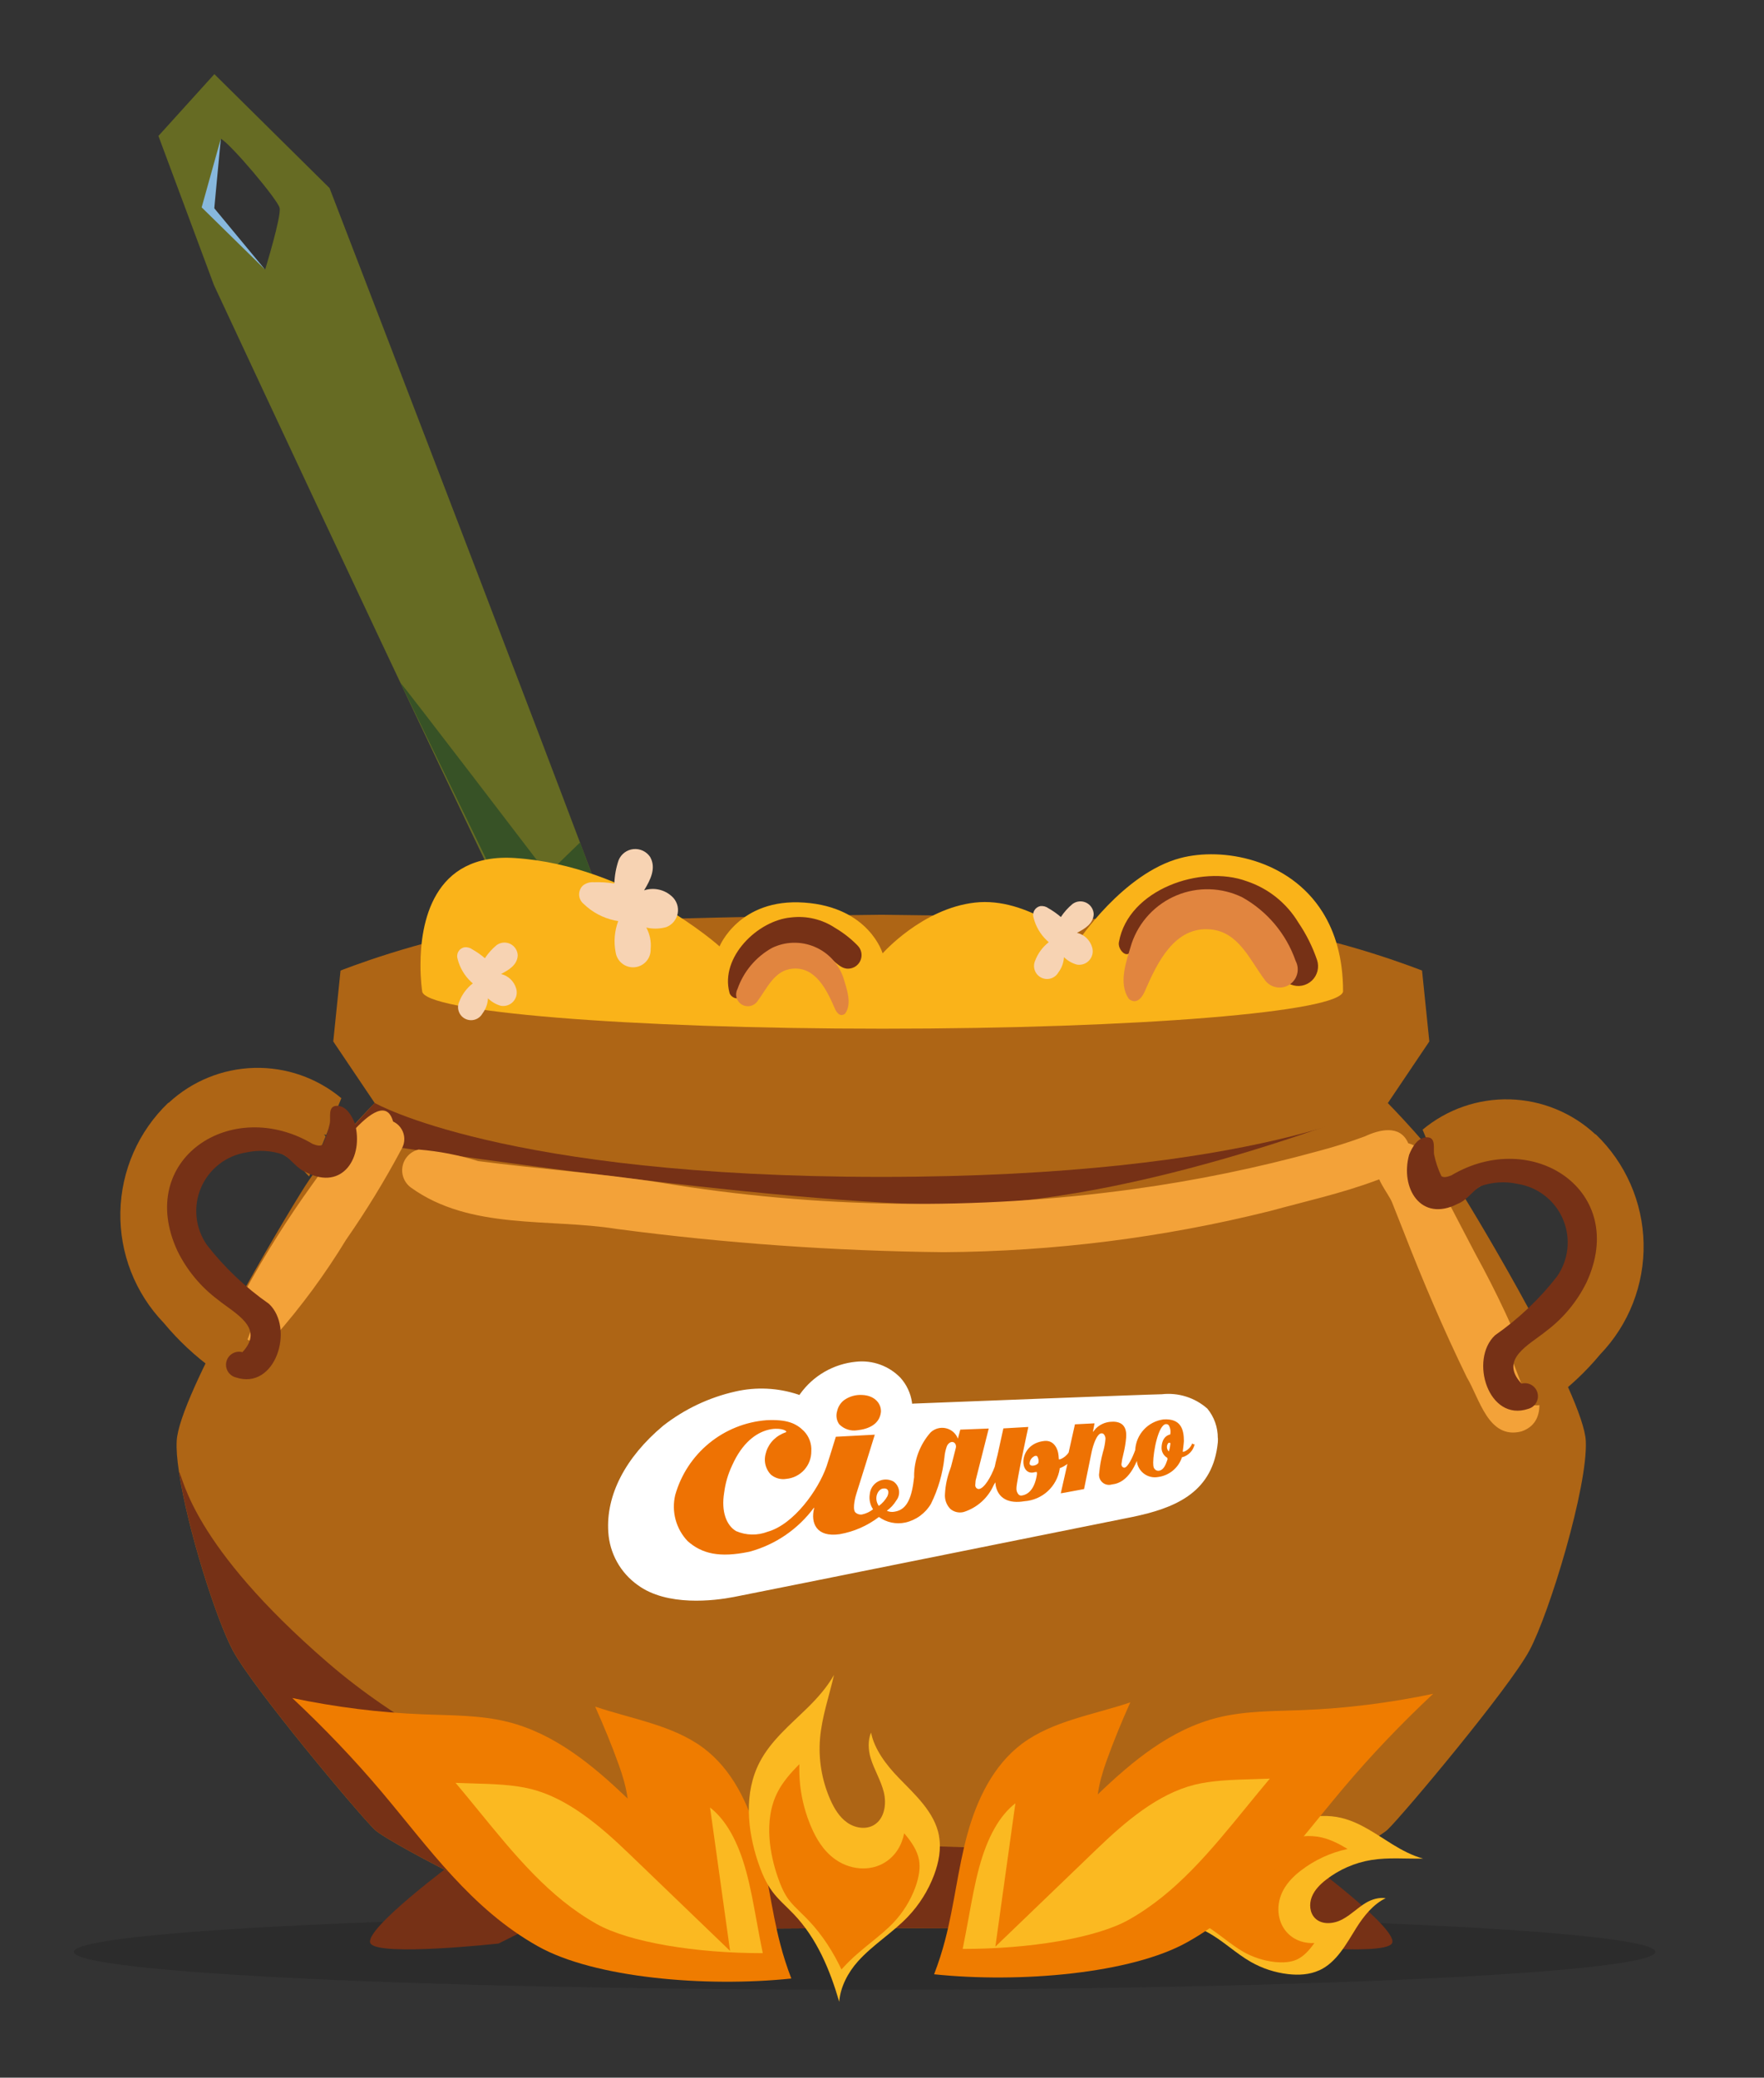 <svg width="434" height="511" viewBox="0 0 434 511" fill="none" xmlns="http://www.w3.org/2000/svg">
<rect x="0" y="0" width="434" height="511" fill="#333333" stroke="none"/>
<path opacity="0.62" d="M212.722 489.366C320.163 489.366 407.261 485.197 407.261 480.055C407.261 474.914 320.163 470.745 212.722 470.745C105.281 470.745 18.184 474.914 18.184 480.055C18.184 485.197 105.281 489.366 212.722 489.366Z" fill="#0A0A0A" fill-opacity="0.27"/>
<path d="M112.288 457.593C112.288 457.593 89.012 474.773 91.173 478.005C93.334 481.238 122.669 478.005 122.669 478.005L144.855 466.903L112.288 457.593Z" fill="#763116"/>
<path d="M321.326 457.593C321.326 457.593 344.602 474.773 342.44 478.005C340.279 481.238 310.944 478.005 310.944 478.005L288.758 466.903L321.326 457.593Z" fill="#763116"/>
<path d="M376.302 405.905C371.314 415.215 345.286 446.25 341.407 449.982C340.077 451.256 334.461 454.507 327.441 458.184C314.196 465.148 295.908 473.756 291.567 474.163C284.898 474.791 227.872 474.163 216.788 474.163C205.704 474.163 148.678 474.791 142.028 474.163C135.378 473.553 96.067 453.676 92.17 449.982C88.309 446.25 62.262 415.234 57.274 405.905C53.173 398.239 46.08 375.887 44.029 361.976V361.94C43.567 358.947 43.364 356.361 43.475 354.403C44.011 343.245 69.503 300.425 75.045 291.742C80.587 283.042 92.207 271.256 92.207 271.256H341.407C341.407 271.256 353.045 283.042 358.586 291.742C364.128 300.425 389.603 343.245 390.157 354.403C390.692 365.56 381.271 396.613 376.302 405.905Z" fill="#AE6515"/>
<path d="M341.404 271.256C341.404 271.256 279.908 296.767 232.469 296.305C185.012 295.843 84.039 280.104 84.039 280.104L92.186 271.256H341.404Z" fill="#763116"/>
<path d="M327.533 458.128C327.533 458.128 327.533 458.128 327.459 458.184C314.214 465.148 295.925 473.756 291.584 474.163C284.916 474.791 227.89 474.163 216.806 474.163C205.722 474.163 148.696 474.791 142.046 474.163C135.396 473.553 96.085 453.676 92.187 449.982C88.326 446.25 62.28 415.234 57.292 405.905C53.191 398.239 46.097 375.887 44.047 361.977C45.137 363.381 47.068 379.932 80.66 408.935C114.253 437.937 164.471 453.437 198.253 453.437C232.035 453.437 327.514 458.128 327.514 458.128H327.533Z" fill="#763116"/>
<path d="M349.868 238.706C349.868 238.706 330.25 230.911 311.703 228.325C293.156 225.72 216.826 224.981 216.826 224.981C216.826 224.981 140.496 225.72 121.949 228.325C103.402 230.929 83.784 238.706 83.784 238.706L81.992 256.145L92.171 271.256C92.171 271.256 123.76 289.452 216.826 289.452C309.893 289.452 341.482 271.256 341.482 271.256L351.66 256.145L349.868 238.706Z" fill="#AE6515"/>
<path d="M52.74 18.232L81.078 46.255C81.078 46.255 155.764 240 155.358 241.718C155.358 241.718 137.365 243.897 135.776 244.507C134.188 245.098 52.648 70.141 52.648 70.141L38.978 33.435L52.74 18.232ZM52.74 51.225C53.221 53.275 65.228 66.299 65.228 66.299C65.228 66.299 69.274 53.183 68.793 51.132C68.332 49.082 56.528 35.135 54.329 34.137C54.329 34.137 52.242 49.174 52.722 51.225H52.74Z" fill="#666B23"/>
<path d="M54.327 34.119L49.616 51.003L65.207 66.299L52.719 51.225L54.327 34.119Z" fill="#87B8DD"/>
<path d="M142.703 207.21L134.704 214.969C134.704 214.969 98.09 167.013 98.552 167.992C99.014 168.971 135.794 244.507 135.794 244.507L155.375 241.717L142.721 207.21H142.703Z" fill="#375226"/>
<path d="M330.449 243.731C330.449 248.867 279.741 253.005 217.155 253.005C154.568 253.005 103.86 248.848 103.86 243.731C103.86 243.731 103.435 241.053 103.454 237.247C103.454 227.327 106.317 209.686 126.711 211.034C154.975 212.9 177.031 232.758 177.031 232.758C177.031 232.758 181.871 220.862 197.85 221.989C213.848 223.097 217.155 234.476 217.155 234.476C217.155 234.476 226.853 223.466 239.858 221.989C252.881 220.492 265.147 231.65 265.147 231.65C265.147 231.65 276.305 214.747 290.437 211.034C300.708 208.319 317.186 211.219 325.406 224.353C328.491 229.285 330.431 235.659 330.431 243.731H330.449Z" fill="#FAB319"/>
<path d="M165.313 220.472C165.885 220.986 166.317 221.637 166.566 222.364C166.815 223.091 166.873 223.87 166.736 224.626C166.599 225.383 166.27 226.091 165.781 226.684C165.292 227.277 164.659 227.735 163.943 228.014C162.334 228.469 160.637 228.51 159.009 228.134C159.887 229.745 160.261 231.584 160.083 233.41C160.126 234.518 159.743 235.599 159.013 236.433C158.282 237.267 157.26 237.789 156.157 237.892C155.053 237.995 153.952 237.672 153.08 236.988C152.208 236.304 151.631 235.312 151.468 234.216C150.966 231.648 151.185 228.991 152.101 226.54L151.281 226.391C148.369 225.781 145.691 224.354 143.56 222.278C143.232 222.004 142.966 221.664 142.78 221.28C142.595 220.895 142.493 220.476 142.482 220.049C142.472 219.622 142.552 219.198 142.719 218.805C142.885 218.412 143.134 218.058 143.448 217.769C144.212 217.18 145.17 216.9 146.13 216.986C147.811 216.928 149.494 217.035 151.153 217.306C151.213 215.352 151.564 213.418 152.196 211.568C152.498 210.824 152.997 210.177 153.639 209.695C154.281 209.214 155.042 208.916 155.841 208.835C156.639 208.754 157.445 208.892 158.171 209.234C158.897 209.576 159.516 210.11 159.962 210.777C161.497 213.512 160.044 216.381 158.472 218.975C159.642 218.593 160.893 218.53 162.096 218.794C163.299 219.057 164.409 219.636 165.313 220.472Z" fill="#F7D3B3"/>
<path d="M268.707 233.014C268.869 233.559 268.889 234.137 268.764 234.692C268.64 235.246 268.375 235.76 267.996 236.184C267.617 236.607 267.135 236.927 266.597 237.111C266.06 237.296 265.483 237.34 264.924 237.238C263.734 236.903 262.648 236.272 261.768 235.405C261.697 236.76 261.222 238.064 260.403 239.146C260.001 239.861 259.341 240.395 258.558 240.638C257.775 240.881 256.929 240.814 256.193 240.452C255.458 240.09 254.889 239.46 254.603 238.692C254.318 237.923 254.339 237.074 254.66 236.32C255.337 234.507 256.504 232.917 258.029 231.726L257.57 231.315C255.971 229.803 254.834 227.868 254.295 225.734C254.194 225.435 254.158 225.117 254.19 224.803C254.221 224.489 254.32 224.185 254.478 223.912C254.637 223.639 254.852 223.403 255.109 223.219C255.366 223.036 255.659 222.909 255.969 222.848C256.678 222.773 257.39 222.967 257.963 223.393C259.045 224.007 260.064 224.725 261.006 225.539C261.799 224.33 262.769 223.246 263.884 222.325C264.362 221.973 264.927 221.758 265.518 221.703C266.109 221.648 266.704 221.755 267.239 222.012C267.774 222.27 268.228 222.669 268.553 223.166C268.879 223.662 269.062 224.238 269.085 224.832C268.994 227.15 266.968 228.396 264.973 229.423C265.859 229.635 266.672 230.08 267.328 230.711C267.984 231.342 268.46 232.138 268.707 233.014Z" fill="#F7D3B3"/>
<path d="M127 243.147C127.162 243.692 127.182 244.269 127.057 244.824C126.933 245.379 126.668 245.892 126.289 246.316C125.91 246.74 125.428 247.059 124.89 247.244C124.353 247.428 123.776 247.472 123.217 247.371C122.027 247.035 120.941 246.404 120.061 245.537C119.99 246.893 119.515 248.196 118.695 249.278C118.294 249.993 117.634 250.527 116.851 250.77C116.068 251.013 115.222 250.947 114.486 250.585C113.75 250.223 113.182 249.593 112.896 248.824C112.611 248.055 112.631 247.207 112.953 246.452C113.63 244.639 114.796 243.049 116.322 241.858L115.863 241.447C114.264 239.936 113.127 238 112.588 235.866C112.487 235.567 112.451 235.25 112.483 234.936C112.514 234.621 112.613 234.317 112.771 234.044C112.93 233.771 113.144 233.535 113.402 233.352C113.659 233.168 113.952 233.042 114.262 232.981C114.971 232.905 115.683 233.099 116.256 233.526C117.338 234.139 118.357 234.858 119.299 235.671C120.092 234.462 121.062 233.379 122.177 232.457C122.655 232.105 123.22 231.89 123.811 231.835C124.402 231.78 124.997 231.887 125.532 232.145C126.067 232.403 126.521 232.801 126.846 233.298C127.172 233.795 127.355 234.371 127.378 234.964C127.287 237.282 125.261 238.529 123.266 239.555C124.152 239.767 124.965 240.212 125.621 240.843C126.277 241.475 126.753 242.27 127 243.147Z" fill="#F7D3B3"/>
<path d="M317.603 242.146C315.431 241.297 314.757 239.075 313.793 237.197C312.789 235.31 311.682 233.479 310.476 231.714C308.123 228.575 304.742 226.362 300.923 225.461C297.105 224.559 293.091 225.027 289.582 226.782C286.211 227.99 283.091 229.808 280.379 232.147C279.45 232.886 278.726 234.059 277.607 234.594C276.489 235.128 274.93 233.086 275.31 231.623C277.646 218.768 295.453 212.584 306.73 216.733C312.055 218.505 316.57 222.123 319.46 226.934C321.388 229.774 322.927 232.859 324.035 236.108C324.328 236.988 324.363 237.934 324.136 238.834C323.909 239.734 323.428 240.55 322.751 241.185C322.075 241.82 321.23 242.248 320.318 242.419C319.406 242.589 318.464 242.494 317.603 242.146Z" fill="#763116"/>
<path d="M208.825 238.238C207.227 238.348 206.155 237.166 205.005 236.283C203.828 235.405 202.603 234.593 201.336 233.851C198.952 232.592 196.203 232.21 193.566 232.772C190.93 233.333 188.574 234.802 186.91 236.922C185.171 238.662 183.767 240.707 182.769 242.956C182.409 243.688 182.304 244.629 181.766 245.29C181.228 245.95 179.661 245.139 179.467 244.119C177.144 235.449 186.388 226.38 194.61 225.646C198.438 225.183 202.305 226.105 205.512 228.245C207.543 229.442 209.405 230.907 211.047 232.599C211.488 233.06 211.787 233.637 211.91 234.263C212.033 234.888 211.974 235.536 211.74 236.129C211.507 236.723 211.108 237.236 210.591 237.61C210.075 237.984 209.462 238.201 208.825 238.238Z" fill="#763116"/>
<path d="M277.768 245.704C274.989 241.838 277.211 236.133 278.432 232.009C279.331 229.373 280.781 226.958 282.686 224.924C284.59 222.891 286.904 221.285 289.476 220.215C292.048 219.144 294.818 218.632 297.602 218.713C300.387 218.793 303.122 219.465 305.627 220.684C311.78 224.117 316.457 229.69 318.772 236.344C319.306 237.36 319.428 238.542 319.114 239.645C318.801 240.749 318.074 241.689 317.086 242.271C316.097 242.854 314.923 243.033 313.806 242.773C312.688 242.513 311.714 241.833 311.084 240.874C307.468 236.032 304.686 229.16 297.788 228.583C289.039 227.8 284.759 236.653 281.73 243.644C281.052 245.312 279.625 247.184 277.768 245.704Z" fill="#E1853F"/>
<path d="M207.923 249.3C209.718 246.804 208.283 243.119 207.494 240.456C206.913 238.754 205.977 237.194 204.747 235.881C203.518 234.568 202.023 233.531 200.362 232.84C198.701 232.148 196.913 231.817 195.114 231.87C193.316 231.922 191.55 232.356 189.932 233.143C185.959 235.36 182.938 238.959 181.443 243.256C181.099 243.912 181.019 244.675 181.222 245.388C181.425 246.1 181.894 246.707 182.532 247.084C183.17 247.46 183.929 247.576 184.651 247.408C185.372 247.24 186.001 246.801 186.408 246.181C188.743 243.055 190.54 238.616 194.994 238.244C200.644 237.738 203.408 243.455 205.364 247.97C205.802 249.047 206.724 250.256 207.923 249.3Z" fill="#E1853F"/>
<path d="M232.171 307.972C205.262 307.691 178.395 305.782 151.717 302.255C135.092 299.583 115.726 302.6 101.118 292.09C100.303 291.5 99.674 290.688 99.307 289.75C98.941 288.813 98.851 287.79 99.05 286.803C99.248 285.816 99.727 284.907 100.427 284.184C101.128 283.462 102.021 282.956 103.001 282.727C107.975 283.128 112.889 284.081 117.653 285.567C132.499 287.508 147.539 288.55 162.365 290.834C200.949 297.258 240.285 297.798 279.031 292.433C294.208 290.346 309.231 287.262 324.003 283.201C328.002 282.16 331.946 280.918 335.82 279.479C339.4 277.806 344.41 276.581 346.416 281.05C348.685 286.912 343.211 288.778 338.628 290.311C330.122 293.498 321.119 295.482 312.335 297.883C286.109 304.413 259.198 307.8 232.171 307.972Z" fill="#F3A239"/>
<path d="M57.95 325.806C56.988 322.952 58.915 320.108 60.213 317.673C65.216 308.514 70.787 299.676 76.893 291.212C79.378 288.005 93.842 265.471 96.708 275.833C97.305 276.108 97.838 276.504 98.274 276.996C98.711 277.488 99.04 278.065 99.242 278.691C99.443 279.317 99.513 279.977 99.446 280.631C99.379 281.285 99.177 281.918 98.852 282.49C94.728 290.239 90.146 297.735 85.129 304.939C79.981 313.393 74.1 321.377 67.554 328.801C66.784 329.439 65.868 329.875 64.887 330.068C63.907 330.262 62.893 330.207 61.939 329.909C60.985 329.612 60.12 329.081 59.424 328.364C58.727 327.647 58.221 326.768 57.95 325.806Z" fill="#F3A239"/>
<path d="M374.313 352.058C366.168 354.12 364.02 343.948 360.88 338.739C355.132 326.946 350.034 314.985 345.292 302.793C344.341 300.392 343.42 298.068 342.499 295.744C341.578 293.42 338.047 289.711 338.693 286.139C339.056 284.476 340.057 283.022 341.481 282.09C342.904 281.157 344.637 280.82 346.306 281.151C350.821 282.14 351.825 287.388 353.949 290.938C356.916 296.843 360.007 302.609 363.052 308.483C368.202 317.825 372.724 327.501 376.589 337.444C378.91 342.171 380.788 349.851 374.313 352.058Z" fill="#F3A239"/>
<path fill-rule="evenodd" clip-rule="evenodd" d="M353.732 286.884L354.273 286.755L353.87 287.219L357.944 297.1L358.557 296.439C361.194 293.416 364.581 291.141 368.376 289.844C372.172 288.546 376.242 288.271 380.178 289.047C383.795 291.239 386.581 294.572 388.098 298.52C389.615 302.469 389.777 306.809 388.559 310.86C386.987 315.152 384.574 319.088 381.46 322.435C378.358 325.772 374.622 328.457 370.471 330.334L376.253 345.41C377.114 345.651 378.017 345.705 378.9 345.568C379.784 345.431 380.627 345.106 381.374 344.615C385.954 341.315 390.096 337.447 393.701 333.103C397.188 329.479 399.925 325.202 401.756 320.518C403.588 315.834 404.478 310.835 404.374 305.807C404.271 300.779 403.177 295.82 401.155 291.215C399.133 286.611 396.223 282.45 392.591 278.971L392.51 278.991C386.779 273.658 379.299 270.599 371.473 270.387C363.648 270.174 356.014 272.824 350.002 277.838L353.732 286.884Z" fill="#AE6515"/>
<path d="M375.999 346.502C366.163 349.794 361.454 334.385 367.822 328.41C373.591 324.387 378.723 319.523 383.049 313.978C384.475 311.953 385.361 309.598 385.625 307.136C385.888 304.673 385.52 302.184 384.555 299.903C383.59 297.622 382.06 295.624 380.11 294.099C378.159 292.573 375.852 291.569 373.405 291.182C370.346 290.503 367.157 290.701 364.204 291.752C362.19 293.005 360.914 295.194 358.642 296.08C349.559 300.734 344.435 292.192 346.683 284.031C347.43 282.139 348.81 279.668 351.134 279.712C353.457 279.757 352.537 282.718 352.866 284.096C353.246 285.875 353.831 287.604 354.611 289.247C355.252 289.779 356.348 289.346 357.058 289.091C377.007 277.215 400.792 292.863 390.33 315.408C388.015 320.12 384.621 324.218 380.423 327.369C376.265 330.761 368.71 334.279 374.346 340.3C375.168 340.081 376.044 340.198 376.781 340.624C377.517 341.051 378.054 341.752 378.273 342.574C378.492 343.397 378.376 344.273 377.949 345.009C377.523 345.746 376.821 346.282 375.999 346.502Z" fill="#763116"/>
<path fill-rule="evenodd" clip-rule="evenodd" d="M80.257 279.145L79.715 279.015L80.118 279.479L76.044 289.36L75.431 288.7C72.794 285.677 69.407 283.402 65.612 282.104C61.816 280.807 57.746 280.532 53.81 281.308C50.193 283.5 47.407 286.833 45.89 290.781C44.373 294.729 44.211 299.07 45.43 303.12C47.001 307.413 49.414 311.349 52.528 314.696C55.63 318.032 59.366 320.717 63.517 322.595L57.735 337.67C56.874 337.912 55.972 337.966 55.088 337.829C54.205 337.692 53.361 337.367 52.614 336.875C48.034 333.576 43.892 329.708 40.287 325.364C36.8 321.739 34.063 317.463 32.232 312.779C30.4 308.095 29.511 303.096 29.614 298.068C29.717 293.039 30.811 288.081 32.833 283.476C34.855 278.871 37.765 274.71 41.397 271.232L41.478 271.251C47.21 265.919 54.689 262.859 62.515 262.647C70.341 262.435 77.975 265.085 83.987 270.099L80.257 279.145Z" fill="#AE6515"/>
<path d="M57.989 338.762C67.825 342.054 72.534 326.646 66.167 320.67C60.398 316.648 55.265 311.784 50.939 306.239C49.514 304.214 48.627 301.859 48.364 299.396C48.1 296.934 48.468 294.445 49.433 292.164C50.398 289.883 51.928 287.885 53.879 286.359C55.829 284.833 58.137 283.83 60.583 283.443C63.643 282.764 66.832 282.962 69.784 284.013C71.798 285.265 73.074 287.455 75.347 288.34C84.429 292.994 89.553 284.453 87.305 276.292C86.558 274.4 85.178 271.929 82.855 271.973C80.531 272.018 81.451 274.979 81.122 276.356C80.743 278.136 80.157 279.864 79.377 281.508C78.736 282.04 77.641 281.607 76.93 281.352C56.981 269.475 33.197 285.124 43.659 307.669C45.973 312.381 49.367 316.479 53.565 319.63C57.724 323.022 65.278 326.54 59.642 332.561C58.82 332.342 57.944 332.458 57.208 332.885C56.471 333.311 55.934 334.013 55.715 334.835C55.496 335.658 55.612 336.533 56.039 337.27C56.465 338.006 57.167 338.543 57.989 338.762Z" fill="#763116"/>
<path d="M324.545 484.622C328.826 482.675 331.195 478.166 333.691 474.173C335.519 471.246 337.925 468.275 340.93 466.858C339.319 466.602 337.524 467.122 336.076 467.981C334.029 469.201 332.332 470.973 330.226 472.086C328.119 473.198 325.24 473.471 323.552 471.785C322.227 470.469 322.057 468.301 322.738 466.56C323.419 464.818 324.798 463.445 326.266 462.302C329.493 459.799 333.356 458.111 337.386 457.463C341.566 456.785 345.884 457.195 350.122 457.118C347.477 456.39 344.935 455.056 342.586 453.609C338.565 451.128 334.65 448.219 330.053 447.117C323.532 445.551 316.633 447.935 310.98 451.548C309.194 452.696 307.467 453.984 306.115 455.63C304.827 457.202 303.928 459.055 302.83 460.768C299.345 466.251 294.038 470.204 288.371 473.494C291.191 473.015 294.343 473.772 296.929 475.152C300.795 477.205 303.966 480.381 307.768 482.54C310.572 484.136 313.707 485.159 316.91 485.527C319.48 485.822 322.172 485.686 324.533 484.609L324.545 484.622Z" fill="#FBB921"/>
<path d="M294.579 472.419C297.388 470.117 300.153 467.302 302.338 463.87C302.721 463.267 303.09 462.644 303.451 462.022C304.085 460.947 304.675 459.925 305.349 459.111C306.221 458.043 307.439 457.045 309.282 455.859C312.565 453.75 319.023 450.444 325.282 451.944C327.422 452.453 329.475 453.499 331.554 454.751C327.353 455.638 323.374 457.485 319.976 460.122C318.454 461.31 316.29 463.215 315.181 466.069C314.465 467.901 314.329 469.924 314.788 471.775C315.15 473.232 315.876 474.542 316.896 475.55C318.71 477.351 321.066 478.002 323.379 477.887C322.108 479.692 320.733 481.18 319.057 481.948C317.638 482.595 315.778 482.786 313.529 482.534C310.866 482.229 308.229 481.369 305.894 480.041C304.311 479.14 302.791 477.995 301.189 476.788C299.257 475.335 297.261 473.825 294.958 472.595C294.835 472.528 294.713 472.468 294.59 472.4L294.579 472.419Z" fill="#EF7C00"/>
<path d="M278.085 418.7C275.979 423.407 274.001 428.178 272.261 433.041C271.313 435.656 270.477 438.505 270.085 441.327C278.731 433.027 288.107 425.317 299.609 422.443C306.318 420.775 313.311 420.872 320.228 420.599C331.113 420.196 341.938 418.815 352.597 416.589C344.759 423.94 337.362 431.656 330.507 439.794C318.983 453.453 308.608 468.425 292.174 477.637C278.286 485.449 250.869 487.772 229.819 485.568C230.883 482.795 231.8 479.968 232.538 477.108C234.787 468.551 235.663 459.684 237.994 451.149C240.341 442.604 244.387 434.135 251.485 428.843C259.017 423.231 269.149 421.723 278.102 418.69L278.085 418.7Z" fill="#EF7C00"/>
<path d="M236.837 479.381C237.383 476.746 237.86 474.15 238.33 471.582C239.129 467.238 239.864 463.139 240.922 459.244C242.952 451.778 245.958 446.482 249.826 443.514C249.768 443.892 249.701 444.252 249.661 444.62L244.893 478.772L269.749 454.866C276.952 447.928 284.865 441.224 293.89 438.953C298.211 437.883 303.174 437.727 308.442 437.58C309.66 437.543 310.862 437.515 312.071 437.461C312.187 437.463 312.32 437.455 312.426 437.439C310.529 439.683 308.678 441.969 306.818 444.237C297.844 455.23 289.385 465.603 277.729 472.149C269.754 476.638 253.403 479.349 236.834 479.336L236.837 479.381Z" fill="#FBB921"/>
<path d="M146.427 419.742C148.533 424.449 150.51 429.22 152.25 434.084C153.199 436.699 154.035 439.547 154.427 442.369C145.781 434.07 136.405 426.359 124.902 423.486C118.194 421.817 111.201 421.915 104.283 421.642C93.399 421.238 82.573 419.858 71.914 417.631C79.753 424.982 87.15 432.698 94.005 440.837C105.529 454.496 115.904 469.467 132.338 478.679C146.226 486.491 173.643 488.814 194.692 486.611C193.629 483.838 192.711 481.011 191.974 478.15C189.725 469.593 188.849 460.727 186.518 452.191C184.17 443.646 180.124 435.178 173.027 429.886C165.495 424.273 155.363 422.765 146.41 419.732L146.427 419.742Z" fill="#EF7C00"/>
<path d="M187.675 480.423C187.129 477.788 186.652 475.193 186.182 472.625C185.382 468.281 184.648 464.182 183.59 460.286C181.56 452.821 178.554 447.525 174.686 444.556C174.743 444.934 174.811 445.295 174.851 445.662L179.619 479.815L154.763 455.909C147.56 448.971 139.647 442.266 130.621 439.995C126.301 438.925 121.337 438.77 116.07 438.623C114.851 438.585 113.65 438.558 112.441 438.503C112.325 438.505 112.192 438.497 112.086 438.482C113.983 440.726 115.833 443.011 117.694 445.28C126.668 456.272 135.127 466.646 146.783 473.192C154.757 477.681 171.109 480.391 187.677 480.379L187.675 480.423Z" fill="#FBB921"/>
<path d="M231.033 451.518C229.953 445.698 225.163 441.438 221.043 437.177C218.023 434.057 215.123 430.218 214.303 426.118C213.503 428.007 213.593 430.358 214.203 432.388C215.073 435.257 216.723 437.868 217.443 440.778C218.163 443.688 217.623 447.288 215.053 448.838C213.043 450.058 210.343 449.608 208.423 448.248C206.503 446.888 205.243 444.787 204.293 442.647C202.213 437.947 201.323 432.717 201.753 427.597C202.193 422.288 204.003 417.137 205.193 411.938C203.503 414.947 201.103 417.648 198.623 420.078C194.373 424.238 189.633 428.137 186.893 433.417C183.003 440.907 183.823 450.057 186.523 458.057C187.383 460.587 188.433 463.087 190.033 465.237C191.563 467.287 193.553 468.947 195.313 470.807C200.953 476.728 204.173 484.408 206.473 492.327C206.743 488.738 208.623 485.118 211.093 482.378C214.773 478.278 219.613 475.368 223.403 471.377C226.203 468.438 228.403 464.917 229.823 461.118C230.963 458.068 231.613 454.737 231.013 451.528L231.033 451.518Z" fill="#FBB921"/>
<path d="M207.043 484.417C205.083 480.287 202.483 476.057 198.953 472.347C198.333 471.697 197.683 471.057 197.033 470.427C195.913 469.327 194.843 468.297 194.053 467.227C193.013 465.837 192.163 464.047 191.273 461.437C189.693 456.787 187.613 447.897 191.343 440.707C192.613 438.247 194.513 436.057 196.673 433.897C196.483 439.297 197.533 444.717 199.723 449.667C200.713 451.887 202.383 455.107 205.533 457.327C207.553 458.757 209.983 459.537 212.383 459.537C214.273 459.537 216.093 459.047 217.633 458.107C220.383 456.437 221.893 453.757 222.453 450.897C224.273 452.997 225.673 455.127 226.103 457.407C226.463 459.337 226.133 461.667 225.143 464.337C223.963 467.497 222.113 470.457 219.783 472.907C218.203 474.567 216.343 476.077 214.383 477.667C212.023 479.587 209.573 481.567 207.373 484.007C207.253 484.137 207.143 484.267 207.023 484.397L207.043 484.417Z" fill="#EF7C00"/>
<path d="M299.618 353.699C299.638 351.058 298.731 348.494 297.055 346.454C295.537 345.11 293.754 344.1 291.821 343.49C289.888 342.88 287.848 342.683 285.834 342.912C281.111 343.004 230.531 344.981 224.774 345.209L224.409 345.247C224.406 345.124 224.393 345.002 224.372 344.882C224.04 342.638 223.054 340.542 221.537 338.856C220.141 337.413 218.435 336.307 216.547 335.623C214.659 334.94 212.64 334.696 210.643 334.911C207.908 335.169 205.26 336.012 202.879 337.383C200.498 338.754 198.439 340.621 196.843 342.858L196.67 343.102L196.403 342.988C191.414 341.324 186.064 341.064 180.937 342.237C174.463 343.693 168.391 346.567 163.161 350.652C153.826 358.477 149.037 367.786 149.663 376.847C149.824 379.415 150.558 381.916 151.81 384.164C153.063 386.413 154.803 388.353 156.903 389.841C164.113 395.16 175.779 393.697 180.502 392.783C185.727 391.788 267.925 375.23 278.753 373.061C288.571 370.996 297.868 367.454 299.497 355.809C299.616 355.111 299.666 354.403 299.646 353.696L299.618 353.699Z" fill="white"/>
<path d="M210.914 351.772C213.718 351.481 216.426 350.266 216.738 347.258C216.843 345.263 215.271 343.216 212.112 343.089C210.523 342.993 208.949 343.446 207.654 344.373C206.783 345.052 206.18 346.018 205.953 347.099C205.789 347.638 205.752 348.208 205.844 348.763C205.935 349.319 206.154 349.846 206.483 350.303C207.051 350.883 207.75 351.319 208.521 351.574C209.291 351.829 210.112 351.897 210.914 351.772Z" fill="#EE7203"/>
<path d="M293.322 355.002C293.151 355.457 292.888 355.871 292.548 356.219C292.208 356.566 291.8 356.839 291.349 357.02L290.984 357.057C290.984 357.057 291.255 355.017 291.278 354.42C291.268 351.587 290.557 348.826 286.25 349.102C284.392 349.352 282.679 350.243 281.409 351.622C280.139 353 279.391 354.78 279.295 356.652C278.681 358.388 277.517 360.832 276.654 360.978C276.48 360.979 276.312 360.916 276.182 360.8C276.086 360.71 276.012 360.6 275.965 360.477C275.918 360.354 275.899 360.222 275.91 360.091C276.001 359.281 276.154 358.478 276.37 357.692C276.718 356.319 276.952 354.921 277.071 353.51C277.314 350.112 275.236 349.477 273.077 349.701C271.786 349.836 270.577 350.4 269.644 351.303L268.887 352.203L269.289 350.065L264.469 350.309L262.919 357.242C262.421 357.999 261.698 358.579 260.852 358.902L260.516 358.936L260.478 358.572C260.47 358.224 260.434 357.877 260.371 357.534C260.289 356.749 259.509 354.138 256.957 354.402C250.312 355.09 250.68 363.299 254.606 362.07L255.082 362.021L255.132 362.498C254.677 365.775 253.301 367.533 251.403 367.815C251.262 367.844 251.117 367.838 250.98 367.798C250.842 367.758 250.716 367.685 250.614 367.585C250.421 367.37 250.275 367.119 250.183 366.845C250.092 366.572 250.057 366.283 250.081 365.996C250.084 364.381 253.002 350.957 253.002 350.957L246.86 351.31L245.416 357.892L245.234 358.591C245.015 359.493 244.852 360.105 244.744 360.711C243.819 363.272 242.177 366.021 240.893 366.211C240.776 366.223 240.658 366.21 240.546 366.173C240.435 366.135 240.333 366.074 240.247 365.994C240.146 365.902 240.066 365.788 240.013 365.661C239.961 365.534 239.938 365.397 239.944 365.26L240.027 364.146L243.264 351.342L236.264 351.613L235.672 353.828C235.428 353.191 235.029 352.624 234.513 352.177C233.997 351.73 233.378 351.418 232.712 351.269C232.045 351.119 231.353 351.136 230.695 351.318C230.037 351.501 229.434 351.843 228.94 352.315C226.323 355.288 224.884 359.116 224.897 363.077L224.911 363.217C224.387 368.004 223.338 371.287 220.131 371.789C219.474 371.932 218.788 371.854 218.181 371.566C219.129 370.89 219.927 370.026 220.525 369.028C220.797 368.68 220.994 368.28 221.106 367.853C221.218 367.427 221.241 366.981 221.175 366.545C221.108 366.109 220.954 365.691 220.72 365.317C220.486 364.942 220.179 364.62 219.816 364.368C219.24 364.053 218.595 363.887 217.938 363.884C217.282 363.882 216.635 364.043 216.057 364.353C215.478 364.663 214.986 365.113 214.625 365.661C214.264 366.21 214.046 366.84 213.99 367.494C213.78 368.79 214.07 370.117 214.8 371.207C214.009 371.833 213.084 372.268 212.097 372.479C211.79 372.526 211.475 372.5 211.179 372.403C210.883 372.306 210.615 372.14 210.396 371.918C209.643 370.948 210.558 367.736 210.713 367.323C210.869 366.91 214.971 353.704 215.224 352.856L205.641 353.367C205.361 354.218 204.374 357.55 203.361 360.631C201.306 366.511 195.263 374.93 188.874 376.725C186.36 377.697 183.565 377.64 181.092 376.567C178.768 375.193 177.371 371.823 178.179 367.035C178.474 364.756 179.124 362.538 180.105 360.46C185.231 348.933 193.955 351.346 193.422 352.223C192.847 352.421 192.295 352.678 191.772 352.989C190.768 353.574 189.918 354.392 189.295 355.374C188.672 356.356 188.293 357.472 188.191 358.631C188.139 359.363 188.239 360.099 188.487 360.79C188.734 361.482 189.122 362.114 189.627 362.648C190.146 363.097 190.758 363.426 191.419 363.613C192.08 363.799 192.773 363.838 193.451 363.726C195.141 363.573 196.712 362.79 197.852 361.533C198.993 360.276 199.619 358.636 199.606 356.939C199.666 356.029 199.535 355.118 199.222 354.262C198.909 353.406 198.421 352.625 197.788 351.969C195.829 350.018 193.576 349.061 188.584 349.295C183.404 349.695 178.472 351.677 174.454 354.972C170.437 358.267 167.527 362.715 166.12 367.717C165.649 369.712 165.683 371.793 166.22 373.771C166.756 375.749 167.777 377.563 169.192 379.046C172.683 382.114 176.962 383.201 184.395 381.638C190.763 379.919 196.36 376.093 200.275 370.784C200.275 370.784 200.275 370.784 200.295 370.98C199.412 374.501 200.786 378.184 206.62 377.325C210.118 376.704 213.418 375.255 216.242 373.098C217.168 373.767 218.224 374.235 219.342 374.471C220.46 374.706 221.615 374.705 222.732 374.467C224.046 374.171 225.286 373.607 226.373 372.812C227.461 372.017 228.374 371.007 229.055 369.845C230.815 366.28 231.932 362.432 232.356 358.479C232.429 357.56 232.621 356.654 232.927 355.785C233.074 355.348 233.38 354.982 233.785 354.761C234.815 354.314 235.374 355.333 235.169 356.091C234.964 356.849 233.999 360.661 233.999 360.661L233.804 361.248C233.043 363.233 232.6 365.326 232.491 367.449C232.436 368.118 232.526 368.79 232.752 369.422C232.979 370.053 233.338 370.629 233.805 371.11C234.251 371.491 234.782 371.759 235.353 371.893C235.924 372.026 236.519 372.02 237.087 371.876C238.711 371.365 240.207 370.515 241.477 369.382C242.748 368.249 243.763 366.859 244.455 365.303L244.622 365.003L244.89 364.578L244.974 365.391C245.619 368.612 248.271 369.868 252.03 369.223C254.171 369.078 256.199 368.209 257.78 366.757C259.36 365.306 260.399 363.359 260.726 361.238L260.708 361.07L260.877 361.053C261.356 360.854 261.815 360.607 262.246 360.316L262.615 360.051L260.982 367.276C261.683 367.204 266.347 366.268 266.712 366.23L268.593 357.023C268.918 355.516 269.837 352.615 270.961 352.527C271.074 352.515 271.188 352.529 271.295 352.567C271.402 352.605 271.499 352.666 271.579 352.747C271.849 353.068 271.992 353.476 271.981 353.895C271.894 355.004 271.684 356.1 271.356 357.162C270.898 358.835 270.592 360.546 270.44 362.273C270.357 362.689 270.384 363.12 270.517 363.523C270.651 363.926 270.887 364.287 271.202 364.571C271.517 364.856 271.9 365.054 272.315 365.145C272.729 365.237 273.16 365.22 273.566 365.095C275.388 364.906 277.772 363.838 279.711 359.301L279.76 359.778C279.993 360.917 280.662 361.92 281.625 362.572C282.587 363.224 283.767 363.474 284.911 363.269C286.221 363.102 287.459 362.576 288.489 361.749C289.519 360.922 290.3 359.827 290.746 358.584L290.728 358.416L290.896 358.398C291.636 358.195 292.308 357.795 292.839 357.241C293.37 356.687 293.742 356 293.915 355.252C293.915 355.252 293.547 355.262 293.322 355.002ZM217.416 366.091C218.425 365.986 218.871 366.733 218.323 368.009C217.801 368.943 217.082 369.753 216.216 370.381C214.818 368.372 216.108 366.056 217.416 366.091ZM255.453 359.857C255.134 360.212 254.689 360.431 254.213 360.467C253.54 360.537 253.365 360.215 253.32 360.05C253.312 359.676 253.407 359.308 253.593 358.984C253.779 358.66 254.05 358.393 254.376 358.212C254.487 358.128 254.619 358.076 254.757 358.061C254.896 358.047 255.035 358.071 255.161 358.13C255.33 358.381 255.444 358.664 255.494 358.962C255.545 359.26 255.531 359.565 255.453 359.857ZM287.576 356.985C287.312 356.731 287.146 356.392 287.109 356.027C287.071 355.663 287.164 355.297 287.37 354.994C287.441 354.909 287.542 354.855 287.652 354.844C287.762 354.832 287.872 354.864 287.959 354.933C287.91 355.63 287.781 356.318 287.576 356.985ZM287.909 352.813C287.909 352.813 285.947 353.016 285.788 355.867C285.743 356.403 285.851 356.94 286.101 357.417C286.352 357.893 286.733 358.288 287.2 358.554L287.241 358.947C286.83 360.18 286.318 361.536 285.203 361.708C285.042 361.742 284.875 361.741 284.714 361.704C284.554 361.666 284.403 361.594 284.274 361.493C283.868 361.138 283.724 360.841 283.72 359.708C283.728 357.043 284.995 350.394 286.851 350.259C286.985 350.246 287.12 350.266 287.244 350.317C287.367 350.369 287.477 350.45 287.562 350.553C287.953 351.238 288.077 352.043 287.909 352.813Z" fill="#EE7203"/>
</svg>
